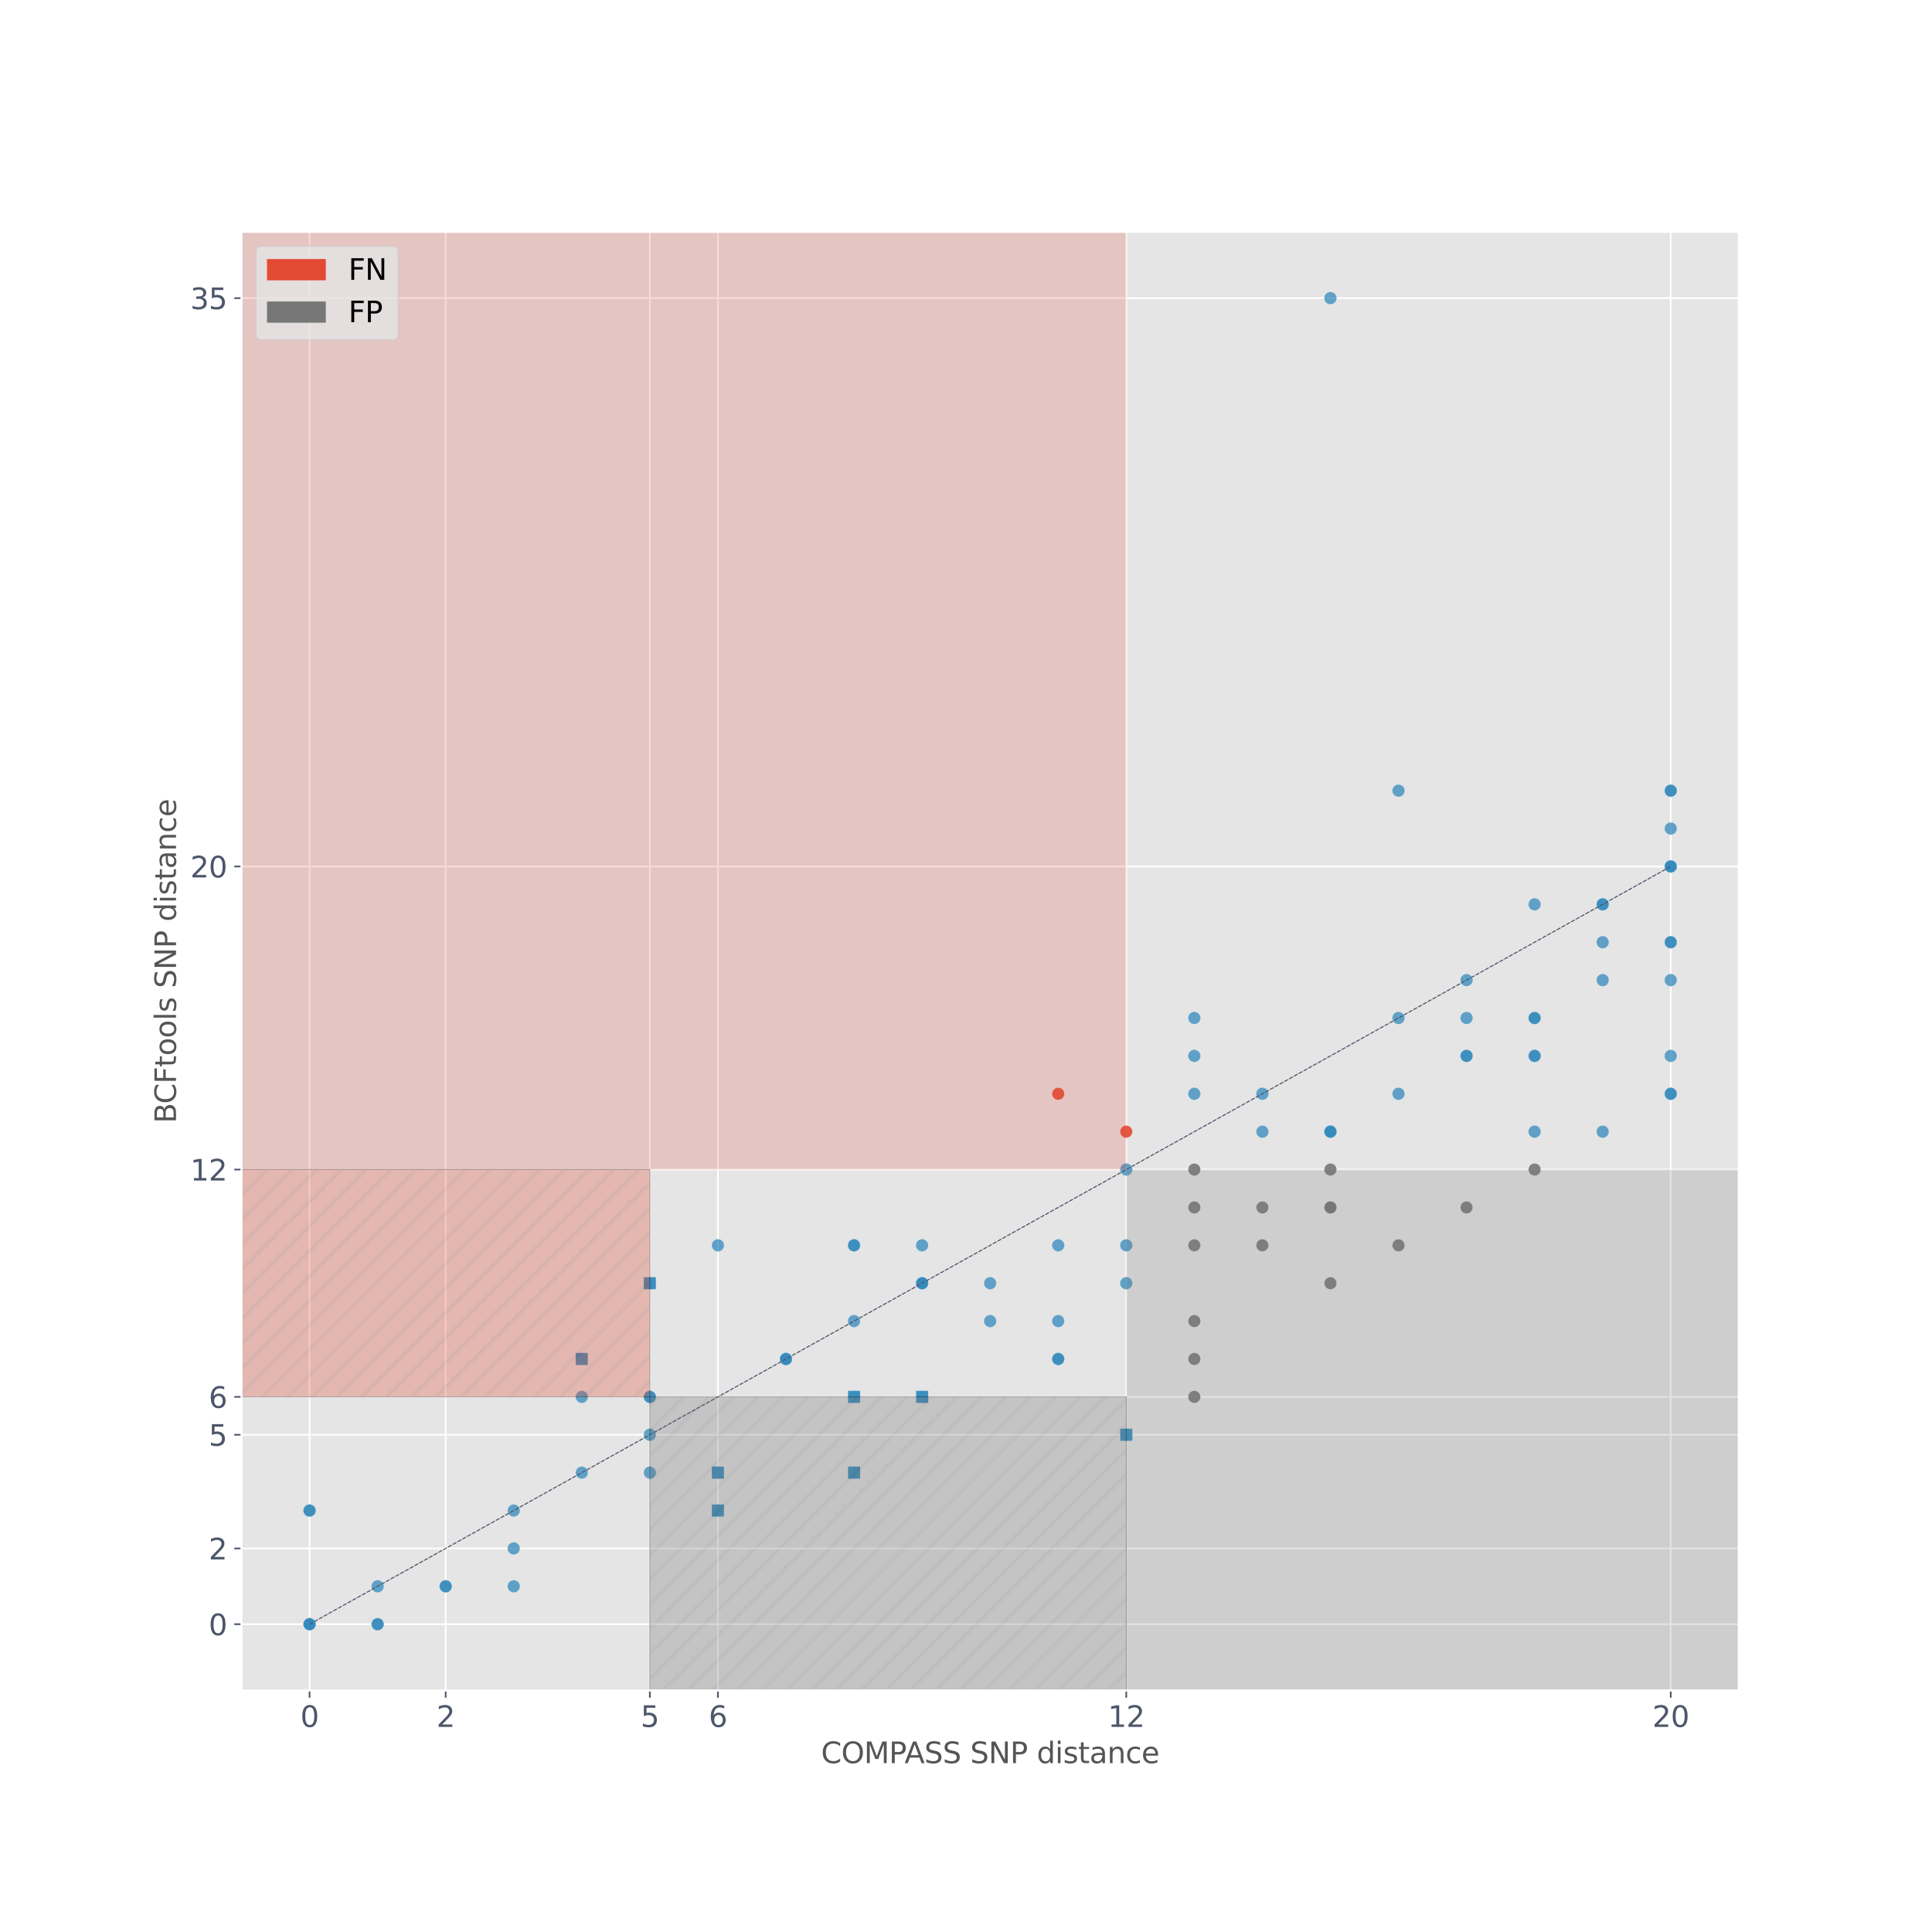 <?xml version="1.0" encoding="utf-8" standalone="no"?>
<!DOCTYPE svg PUBLIC "-//W3C//DTD SVG 1.1//EN"
  "http://www.w3.org/Graphics/SVG/1.1/DTD/svg11.dtd">
<svg height="936pt" version="1.1" viewBox="0 0 936 936" width="936pt" xmlns="http://www.w3.org/2000/svg" xmlns:xlink="http://www.w3.org/1999/xlink">
 <defs>
  <style type="text/css">*{stroke-linecap:butt;stroke-linejoin:round;}</style>
 </defs>
 <g id="figure_1">
  <g id="patch_1">
   <path d="M 0 936 
L 936 936 
L 936 0 
L 0 0 
z
" style="fill:#ffffff;"/>
  </g>
  <g id="axes_1">
   <g id="patch_2">
    <path d="M 117 819 
L 842.4 819 
L 842.4 112.32 
L 117 112.32 
z
" style="fill:#e5e5e5;"/>
   </g>
   <g id="matplotlib.axis_1">
    <g id="xtick_1">
     <g id="line2d_1">
      <path clip-path="url(#p1266802938)" d="M 149.973 819 
L 149.973 112.32 
" style="fill:none;stroke:#ffffff;stroke-linecap:square;stroke-width:0.8;"/>
     </g>
     <g id="line2d_2">
      <defs>
       <path d="M 0 0 
L 0 3.5 
" id="m22ae290d53" style="stroke:#4c566a;stroke-width:0.8;"/>
      </defs>
      <g>
       <use style="fill:#4c566a;stroke:#4c566a;stroke-width:0.8;" x="149.973" xlink:href="#m22ae290d53" y="819"/>
      </g>
     </g>
     <g id="text_1">
      <!-- 0 -->
      <g style="fill:#4c566a;" transform="translate(145.519 836.638)scale(0.14 -0.14)">
       <defs>
        <path d="M 2034 4250 
Q 1547 4250 1301 3770 
Q 1056 3291 1056 2328 
Q 1056 1369 1301 889 
Q 1547 409 2034 409 
Q 2525 409 2770 889 
Q 3016 1369 3016 2328 
Q 3016 3291 2770 3770 
Q 2525 4250 2034 4250 
z
M 2034 4750 
Q 2819 4750 3233 4129 
Q 3647 3509 3647 2328 
Q 3647 1150 3233 529 
Q 2819 -91 2034 -91 
Q 1250 -91 836 529 
Q 422 1150 422 2328 
Q 422 3509 836 4129 
Q 1250 4750 2034 4750 
z
" id="DejaVuSans-30" transform="scale(0.016)"/>
       </defs>
       <use xlink:href="#DejaVuSans-30"/>
      </g>
     </g>
    </g>
    <g id="xtick_2">
     <g id="line2d_3">
      <path clip-path="url(#p1266802938)" d="M 215.918 819 
L 215.918 112.32 
" style="fill:none;stroke:#ffffff;stroke-linecap:square;stroke-width:0.8;"/>
     </g>
     <g id="line2d_4">
      <g>
       <use style="fill:#4c566a;stroke:#4c566a;stroke-width:0.8;" x="215.918" xlink:href="#m22ae290d53" y="819"/>
      </g>
     </g>
     <g id="text_2">
      <!-- 2 -->
      <g style="fill:#4c566a;" transform="translate(211.464 836.638)scale(0.14 -0.14)">
       <defs>
        <path d="M 1228 531 
L 3431 531 
L 3431 0 
L 469 0 
L 469 531 
Q 828 903 1448 1529 
Q 2069 2156 2228 2338 
Q 2531 2678 2651 2914 
Q 2772 3150 2772 3378 
Q 2772 3750 2511 3984 
Q 2250 4219 1831 4219 
Q 1534 4219 1204 4116 
Q 875 4013 500 3803 
L 500 4441 
Q 881 4594 1212 4672 
Q 1544 4750 1819 4750 
Q 2544 4750 2975 4387 
Q 3406 4025 3406 3419 
Q 3406 3131 3298 2873 
Q 3191 2616 2906 2266 
Q 2828 2175 2409 1742 
Q 1991 1309 1228 531 
z
" id="DejaVuSans-32" transform="scale(0.016)"/>
       </defs>
       <use xlink:href="#DejaVuSans-32"/>
      </g>
     </g>
    </g>
    <g id="xtick_3">
     <g id="line2d_5">
      <path clip-path="url(#p1266802938)" d="M 314.836 819 
L 314.836 112.32 
" style="fill:none;stroke:#ffffff;stroke-linecap:square;stroke-width:0.8;"/>
     </g>
     <g id="line2d_6">
      <g>
       <use style="fill:#4c566a;stroke:#4c566a;stroke-width:0.8;" x="314.836" xlink:href="#m22ae290d53" y="819"/>
      </g>
     </g>
     <g id="text_3">
      <!-- 5 -->
      <g style="fill:#4c566a;" transform="translate(310.383 836.638)scale(0.14 -0.14)">
       <defs>
        <path d="M 691 4666 
L 3169 4666 
L 3169 4134 
L 1269 4134 
L 1269 2991 
Q 1406 3038 1543 3061 
Q 1681 3084 1819 3084 
Q 2600 3084 3056 2656 
Q 3513 2228 3513 1497 
Q 3513 744 3044 326 
Q 2575 -91 1722 -91 
Q 1428 -91 1123 -41 
Q 819 9 494 109 
L 494 744 
Q 775 591 1075 516 
Q 1375 441 1709 441 
Q 2250 441 2565 725 
Q 2881 1009 2881 1497 
Q 2881 1984 2565 2268 
Q 2250 2553 1709 2553 
Q 1456 2553 1204 2497 
Q 953 2441 691 2322 
L 691 4666 
z
" id="DejaVuSans-35" transform="scale(0.016)"/>
       </defs>
       <use xlink:href="#DejaVuSans-35"/>
      </g>
     </g>
    </g>
    <g id="xtick_4">
     <g id="line2d_7">
      <path clip-path="url(#p1266802938)" d="M 347.809 819 
L 347.809 112.32 
" style="fill:none;stroke:#ffffff;stroke-linecap:square;stroke-width:0.8;"/>
     </g>
     <g id="line2d_8">
      <g>
       <use style="fill:#4c566a;stroke:#4c566a;stroke-width:0.8;" x="347.809" xlink:href="#m22ae290d53" y="819"/>
      </g>
     </g>
     <g id="text_4">
      <!-- 6 -->
      <g style="fill:#4c566a;" transform="translate(343.355 836.638)scale(0.14 -0.14)">
       <defs>
        <path d="M 2113 2584 
Q 1688 2584 1439 2293 
Q 1191 2003 1191 1497 
Q 1191 994 1439 701 
Q 1688 409 2113 409 
Q 2538 409 2786 701 
Q 3034 994 3034 1497 
Q 3034 2003 2786 2293 
Q 2538 2584 2113 2584 
z
M 3366 4563 
L 3366 3988 
Q 3128 4100 2886 4159 
Q 2644 4219 2406 4219 
Q 1781 4219 1451 3797 
Q 1122 3375 1075 2522 
Q 1259 2794 1537 2939 
Q 1816 3084 2150 3084 
Q 2853 3084 3261 2657 
Q 3669 2231 3669 1497 
Q 3669 778 3244 343 
Q 2819 -91 2113 -91 
Q 1303 -91 875 529 
Q 447 1150 447 2328 
Q 447 3434 972 4092 
Q 1497 4750 2381 4750 
Q 2619 4750 2861 4703 
Q 3103 4656 3366 4563 
z
" id="DejaVuSans-36" transform="scale(0.016)"/>
       </defs>
       <use xlink:href="#DejaVuSans-36"/>
      </g>
     </g>
    </g>
    <g id="xtick_5">
     <g id="line2d_9">
      <path clip-path="url(#p1266802938)" d="M 545.645 819 
L 545.645 112.32 
" style="fill:none;stroke:#ffffff;stroke-linecap:square;stroke-width:0.8;"/>
     </g>
     <g id="line2d_10">
      <g>
       <use style="fill:#4c566a;stroke:#4c566a;stroke-width:0.8;" x="545.645" xlink:href="#m22ae290d53" y="819"/>
      </g>
     </g>
     <g id="text_5">
      <!-- 12 -->
      <g style="fill:#4c566a;" transform="translate(536.738 836.638)scale(0.14 -0.14)">
       <defs>
        <path d="M 794 531 
L 1825 531 
L 1825 4091 
L 703 3866 
L 703 4441 
L 1819 4666 
L 2450 4666 
L 2450 531 
L 3481 531 
L 3481 0 
L 794 0 
L 794 531 
z
" id="DejaVuSans-31" transform="scale(0.016)"/>
       </defs>
       <use xlink:href="#DejaVuSans-31"/>
       <use x="63.623" xlink:href="#DejaVuSans-32"/>
      </g>
     </g>
    </g>
    <g id="xtick_6">
     <g id="line2d_11">
      <path clip-path="url(#p1266802938)" d="M 809.427 819 
L 809.427 112.32 
" style="fill:none;stroke:#ffffff;stroke-linecap:square;stroke-width:0.8;"/>
     </g>
     <g id="line2d_12">
      <g>
       <use style="fill:#4c566a;stroke:#4c566a;stroke-width:0.8;" x="809.427" xlink:href="#m22ae290d53" y="819"/>
      </g>
     </g>
     <g id="text_6">
      <!-- 20 -->
      <g style="fill:#4c566a;" transform="translate(800.52 836.638)scale(0.14 -0.14)">
       <use xlink:href="#DejaVuSans-32"/>
       <use x="63.623" xlink:href="#DejaVuSans-30"/>
      </g>
     </g>
    </g>
    <g id="text_7">
     <!-- COMPASS SNP distance -->
     <g style="fill:#555555;" transform="translate(397.799 854.187)scale(0.14 -0.14)">
      <defs>
       <path d="M 4122 4306 
L 4122 3641 
Q 3803 3938 3442 4084 
Q 3081 4231 2675 4231 
Q 1875 4231 1450 3742 
Q 1025 3253 1025 2328 
Q 1025 1406 1450 917 
Q 1875 428 2675 428 
Q 3081 428 3442 575 
Q 3803 722 4122 1019 
L 4122 359 
Q 3791 134 3420 21 
Q 3050 -91 2638 -91 
Q 1578 -91 968 557 
Q 359 1206 359 2328 
Q 359 3453 968 4101 
Q 1578 4750 2638 4750 
Q 3056 4750 3426 4639 
Q 3797 4528 4122 4306 
z
" id="DejaVuSans-43" transform="scale(0.016)"/>
       <path d="M 2522 4238 
Q 1834 4238 1429 3725 
Q 1025 3213 1025 2328 
Q 1025 1447 1429 934 
Q 1834 422 2522 422 
Q 3209 422 3611 934 
Q 4013 1447 4013 2328 
Q 4013 3213 3611 3725 
Q 3209 4238 2522 4238 
z
M 2522 4750 
Q 3503 4750 4090 4092 
Q 4678 3434 4678 2328 
Q 4678 1225 4090 567 
Q 3503 -91 2522 -91 
Q 1538 -91 948 565 
Q 359 1222 359 2328 
Q 359 3434 948 4092 
Q 1538 4750 2522 4750 
z
" id="DejaVuSans-4f" transform="scale(0.016)"/>
       <path d="M 628 4666 
L 1569 4666 
L 2759 1491 
L 3956 4666 
L 4897 4666 
L 4897 0 
L 4281 0 
L 4281 4097 
L 3078 897 
L 2444 897 
L 1241 4097 
L 1241 0 
L 628 0 
L 628 4666 
z
" id="DejaVuSans-4d" transform="scale(0.016)"/>
       <path d="M 1259 4147 
L 1259 2394 
L 2053 2394 
Q 2494 2394 2734 2622 
Q 2975 2850 2975 3272 
Q 2975 3691 2734 3919 
Q 2494 4147 2053 4147 
L 1259 4147 
z
M 628 4666 
L 2053 4666 
Q 2838 4666 3239 4311 
Q 3641 3956 3641 3272 
Q 3641 2581 3239 2228 
Q 2838 1875 2053 1875 
L 1259 1875 
L 1259 0 
L 628 0 
L 628 4666 
z
" id="DejaVuSans-50" transform="scale(0.016)"/>
       <path d="M 2188 4044 
L 1331 1722 
L 3047 1722 
L 2188 4044 
z
M 1831 4666 
L 2547 4666 
L 4325 0 
L 3669 0 
L 3244 1197 
L 1141 1197 
L 716 0 
L 50 0 
L 1831 4666 
z
" id="DejaVuSans-41" transform="scale(0.016)"/>
       <path d="M 3425 4513 
L 3425 3897 
Q 3066 4069 2747 4153 
Q 2428 4238 2131 4238 
Q 1616 4238 1336 4038 
Q 1056 3838 1056 3469 
Q 1056 3159 1242 3001 
Q 1428 2844 1947 2747 
L 2328 2669 
Q 3034 2534 3370 2195 
Q 3706 1856 3706 1288 
Q 3706 609 3251 259 
Q 2797 -91 1919 -91 
Q 1588 -91 1214 -16 
Q 841 59 441 206 
L 441 856 
Q 825 641 1194 531 
Q 1563 422 1919 422 
Q 2459 422 2753 634 
Q 3047 847 3047 1241 
Q 3047 1584 2836 1778 
Q 2625 1972 2144 2069 
L 1759 2144 
Q 1053 2284 737 2584 
Q 422 2884 422 3419 
Q 422 4038 858 4394 
Q 1294 4750 2059 4750 
Q 2388 4750 2728 4690 
Q 3069 4631 3425 4513 
z
" id="DejaVuSans-53" transform="scale(0.016)"/>
       <path id="DejaVuSans-20" transform="scale(0.016)"/>
       <path d="M 628 4666 
L 1478 4666 
L 3547 763 
L 3547 4666 
L 4159 4666 
L 4159 0 
L 3309 0 
L 1241 3903 
L 1241 0 
L 628 0 
L 628 4666 
z
" id="DejaVuSans-4e" transform="scale(0.016)"/>
       <path d="M 2906 2969 
L 2906 4863 
L 3481 4863 
L 3481 0 
L 2906 0 
L 2906 525 
Q 2725 213 2448 61 
Q 2172 -91 1784 -91 
Q 1150 -91 751 415 
Q 353 922 353 1747 
Q 353 2572 751 3078 
Q 1150 3584 1784 3584 
Q 2172 3584 2448 3432 
Q 2725 3281 2906 2969 
z
M 947 1747 
Q 947 1113 1208 752 
Q 1469 391 1925 391 
Q 2381 391 2643 752 
Q 2906 1113 2906 1747 
Q 2906 2381 2643 2742 
Q 2381 3103 1925 3103 
Q 1469 3103 1208 2742 
Q 947 2381 947 1747 
z
" id="DejaVuSans-64" transform="scale(0.016)"/>
       <path d="M 603 3500 
L 1178 3500 
L 1178 0 
L 603 0 
L 603 3500 
z
M 603 4863 
L 1178 4863 
L 1178 4134 
L 603 4134 
L 603 4863 
z
" id="DejaVuSans-69" transform="scale(0.016)"/>
       <path d="M 2834 3397 
L 2834 2853 
Q 2591 2978 2328 3040 
Q 2066 3103 1784 3103 
Q 1356 3103 1142 2972 
Q 928 2841 928 2578 
Q 928 2378 1081 2264 
Q 1234 2150 1697 2047 
L 1894 2003 
Q 2506 1872 2764 1633 
Q 3022 1394 3022 966 
Q 3022 478 2636 193 
Q 2250 -91 1575 -91 
Q 1294 -91 989 -36 
Q 684 19 347 128 
L 347 722 
Q 666 556 975 473 
Q 1284 391 1588 391 
Q 1994 391 2212 530 
Q 2431 669 2431 922 
Q 2431 1156 2273 1281 
Q 2116 1406 1581 1522 
L 1381 1569 
Q 847 1681 609 1914 
Q 372 2147 372 2553 
Q 372 3047 722 3315 
Q 1072 3584 1716 3584 
Q 2034 3584 2315 3537 
Q 2597 3491 2834 3397 
z
" id="DejaVuSans-73" transform="scale(0.016)"/>
       <path d="M 1172 4494 
L 1172 3500 
L 2356 3500 
L 2356 3053 
L 1172 3053 
L 1172 1153 
Q 1172 725 1289 603 
Q 1406 481 1766 481 
L 2356 481 
L 2356 0 
L 1766 0 
Q 1100 0 847 248 
Q 594 497 594 1153 
L 594 3053 
L 172 3053 
L 172 3500 
L 594 3500 
L 594 4494 
L 1172 4494 
z
" id="DejaVuSans-74" transform="scale(0.016)"/>
       <path d="M 2194 1759 
Q 1497 1759 1228 1600 
Q 959 1441 959 1056 
Q 959 750 1161 570 
Q 1363 391 1709 391 
Q 2188 391 2477 730 
Q 2766 1069 2766 1631 
L 2766 1759 
L 2194 1759 
z
M 3341 1997 
L 3341 0 
L 2766 0 
L 2766 531 
Q 2569 213 2275 61 
Q 1981 -91 1556 -91 
Q 1019 -91 701 211 
Q 384 513 384 1019 
Q 384 1609 779 1909 
Q 1175 2209 1959 2209 
L 2766 2209 
L 2766 2266 
Q 2766 2663 2505 2880 
Q 2244 3097 1772 3097 
Q 1472 3097 1187 3025 
Q 903 2953 641 2809 
L 641 3341 
Q 956 3463 1253 3523 
Q 1550 3584 1831 3584 
Q 2591 3584 2966 3190 
Q 3341 2797 3341 1997 
z
" id="DejaVuSans-61" transform="scale(0.016)"/>
       <path d="M 3513 2113 
L 3513 0 
L 2938 0 
L 2938 2094 
Q 2938 2591 2744 2837 
Q 2550 3084 2163 3084 
Q 1697 3084 1428 2787 
Q 1159 2491 1159 1978 
L 1159 0 
L 581 0 
L 581 3500 
L 1159 3500 
L 1159 2956 
Q 1366 3272 1645 3428 
Q 1925 3584 2291 3584 
Q 2894 3584 3203 3211 
Q 3513 2838 3513 2113 
z
" id="DejaVuSans-6e" transform="scale(0.016)"/>
       <path d="M 3122 3366 
L 3122 2828 
Q 2878 2963 2633 3030 
Q 2388 3097 2138 3097 
Q 1578 3097 1268 2742 
Q 959 2388 959 1747 
Q 959 1106 1268 751 
Q 1578 397 2138 397 
Q 2388 397 2633 464 
Q 2878 531 3122 666 
L 3122 134 
Q 2881 22 2623 -34 
Q 2366 -91 2075 -91 
Q 1284 -91 818 406 
Q 353 903 353 1747 
Q 353 2603 823 3093 
Q 1294 3584 2113 3584 
Q 2378 3584 2631 3529 
Q 2884 3475 3122 3366 
z
" id="DejaVuSans-63" transform="scale(0.016)"/>
       <path d="M 3597 1894 
L 3597 1613 
L 953 1613 
Q 991 1019 1311 708 
Q 1631 397 2203 397 
Q 2534 397 2845 478 
Q 3156 559 3463 722 
L 3463 178 
Q 3153 47 2828 -22 
Q 2503 -91 2169 -91 
Q 1331 -91 842 396 
Q 353 884 353 1716 
Q 353 2575 817 3079 
Q 1281 3584 2069 3584 
Q 2775 3584 3186 3129 
Q 3597 2675 3597 1894 
z
M 3022 2063 
Q 3016 2534 2758 2815 
Q 2500 3097 2075 3097 
Q 1594 3097 1305 2825 
Q 1016 2553 972 2059 
L 3022 2063 
z
" id="DejaVuSans-65" transform="scale(0.016)"/>
      </defs>
      <use xlink:href="#DejaVuSans-43"/>
      <use x="69.824" xlink:href="#DejaVuSans-4f"/>
      <use x="148.535" xlink:href="#DejaVuSans-4d"/>
      <use x="234.814" xlink:href="#DejaVuSans-50"/>
      <use x="288.742" xlink:href="#DejaVuSans-41"/>
      <use x="357.15" xlink:href="#DejaVuSans-53"/>
      <use x="420.627" xlink:href="#DejaVuSans-53"/>
      <use x="484.104" xlink:href="#DejaVuSans-20"/>
      <use x="515.891" xlink:href="#DejaVuSans-53"/>
      <use x="579.367" xlink:href="#DejaVuSans-4e"/>
      <use x="654.172" xlink:href="#DejaVuSans-50"/>
      <use x="714.475" xlink:href="#DejaVuSans-20"/>
      <use x="746.262" xlink:href="#DejaVuSans-64"/>
      <use x="809.738" xlink:href="#DejaVuSans-69"/>
      <use x="837.521" xlink:href="#DejaVuSans-73"/>
      <use x="889.621" xlink:href="#DejaVuSans-74"/>
      <use x="928.83" xlink:href="#DejaVuSans-61"/>
      <use x="990.109" xlink:href="#DejaVuSans-6e"/>
      <use x="1053.488" xlink:href="#DejaVuSans-63"/>
      <use x="1108.469" xlink:href="#DejaVuSans-65"/>
     </g>
    </g>
   </g>
   <g id="matplotlib.axis_2">
    <g id="ytick_1">
     <g id="line2d_13">
      <path clip-path="url(#p1266802938)" d="M 117 786.878 
L 842.4 786.878 
" style="fill:none;stroke:#ffffff;stroke-linecap:square;stroke-width:0.8;"/>
     </g>
     <g id="line2d_14">
      <defs>
       <path d="M 0 0 
L -3.5 0 
" id="mb05e4ec541" style="stroke:#4c566a;stroke-width:0.8;"/>
      </defs>
      <g>
       <use style="fill:#4c566a;stroke:#4c566a;stroke-width:0.8;" x="117" xlink:href="#mb05e4ec541" y="786.878"/>
      </g>
     </g>
     <g id="text_8">
      <!-- 0 -->
      <g style="fill:#4c566a;" transform="translate(101.093 792.197)scale(0.14 -0.14)">
       <use xlink:href="#DejaVuSans-30"/>
      </g>
     </g>
    </g>
    <g id="ytick_2">
     <g id="line2d_15">
      <path clip-path="url(#p1266802938)" d="M 117 750.168 
L 842.4 750.168 
" style="fill:none;stroke:#ffffff;stroke-linecap:square;stroke-width:0.8;"/>
     </g>
     <g id="line2d_16">
      <g>
       <use style="fill:#4c566a;stroke:#4c566a;stroke-width:0.8;" x="117" xlink:href="#mb05e4ec541" y="750.168"/>
      </g>
     </g>
     <g id="text_9">
      <!-- 2 -->
      <g style="fill:#4c566a;" transform="translate(101.093 755.486)scale(0.14 -0.14)">
       <use xlink:href="#DejaVuSans-32"/>
      </g>
     </g>
    </g>
    <g id="ytick_3">
     <g id="line2d_17">
      <path clip-path="url(#p1266802938)" d="M 117 695.102 
L 842.4 695.102 
" style="fill:none;stroke:#ffffff;stroke-linecap:square;stroke-width:0.8;"/>
     </g>
     <g id="line2d_18">
      <g>
       <use style="fill:#4c566a;stroke:#4c566a;stroke-width:0.8;" x="117" xlink:href="#mb05e4ec541" y="695.102"/>
      </g>
     </g>
     <g id="text_10">
      <!-- 5 -->
      <g style="fill:#4c566a;" transform="translate(101.093 700.42)scale(0.14 -0.14)">
       <use xlink:href="#DejaVuSans-35"/>
      </g>
     </g>
    </g>
    <g id="ytick_4">
     <g id="line2d_19">
      <path clip-path="url(#p1266802938)" d="M 117 676.746 
L 842.4 676.746 
" style="fill:none;stroke:#ffffff;stroke-linecap:square;stroke-width:0.8;"/>
     </g>
     <g id="line2d_20">
      <g>
       <use style="fill:#4c566a;stroke:#4c566a;stroke-width:0.8;" x="117" xlink:href="#mb05e4ec541" y="676.746"/>
      </g>
     </g>
     <g id="text_11">
      <!-- 6 -->
      <g style="fill:#4c566a;" transform="translate(101.093 682.065)scale(0.14 -0.14)">
       <use xlink:href="#DejaVuSans-36"/>
      </g>
     </g>
    </g>
    <g id="ytick_5">
     <g id="line2d_21">
      <path clip-path="url(#p1266802938)" d="M 117 566.614 
L 842.4 566.614 
" style="fill:none;stroke:#ffffff;stroke-linecap:square;stroke-width:0.8;"/>
     </g>
     <g id="line2d_22">
      <g>
       <use style="fill:#4c566a;stroke:#4c566a;stroke-width:0.8;" x="117" xlink:href="#mb05e4ec541" y="566.614"/>
      </g>
     </g>
     <g id="text_12">
      <!-- 12 -->
      <g style="fill:#4c566a;" transform="translate(92.185 571.933)scale(0.14 -0.14)">
       <use xlink:href="#DejaVuSans-31"/>
       <use x="63.623" xlink:href="#DejaVuSans-32"/>
      </g>
     </g>
    </g>
    <g id="ytick_6">
     <g id="line2d_23">
      <path clip-path="url(#p1266802938)" d="M 117 419.772 
L 842.4 419.772 
" style="fill:none;stroke:#ffffff;stroke-linecap:square;stroke-width:0.8;"/>
     </g>
     <g id="line2d_24">
      <g>
       <use style="fill:#4c566a;stroke:#4c566a;stroke-width:0.8;" x="117" xlink:href="#mb05e4ec541" y="419.772"/>
      </g>
     </g>
     <g id="text_13">
      <!-- 20 -->
      <g style="fill:#4c566a;" transform="translate(92.185 425.091)scale(0.14 -0.14)">
       <use xlink:href="#DejaVuSans-32"/>
       <use x="63.623" xlink:href="#DejaVuSans-30"/>
      </g>
     </g>
    </g>
    <g id="ytick_7">
     <g id="line2d_25">
      <path clip-path="url(#p1266802938)" d="M 117 144.442 
L 842.4 144.442 
" style="fill:none;stroke:#ffffff;stroke-linecap:square;stroke-width:0.8;"/>
     </g>
     <g id="line2d_26">
      <g>
       <use style="fill:#4c566a;stroke:#4c566a;stroke-width:0.8;" x="117" xlink:href="#mb05e4ec541" y="144.442"/>
      </g>
     </g>
     <g id="text_14">
      <!-- 35 -->
      <g style="fill:#4c566a;" transform="translate(92.185 149.761)scale(0.14 -0.14)">
       <defs>
        <path d="M 2597 2516 
Q 3050 2419 3304 2112 
Q 3559 1806 3559 1356 
Q 3559 666 3084 287 
Q 2609 -91 1734 -91 
Q 1441 -91 1130 -33 
Q 819 25 488 141 
L 488 750 
Q 750 597 1062 519 
Q 1375 441 1716 441 
Q 2309 441 2620 675 
Q 2931 909 2931 1356 
Q 2931 1769 2642 2001 
Q 2353 2234 1838 2234 
L 1294 2234 
L 1294 2753 
L 1863 2753 
Q 2328 2753 2575 2939 
Q 2822 3125 2822 3475 
Q 2822 3834 2567 4026 
Q 2313 4219 1838 4219 
Q 1578 4219 1281 4162 
Q 984 4106 628 3988 
L 628 4550 
Q 988 4650 1302 4700 
Q 1616 4750 1894 4750 
Q 2613 4750 3031 4423 
Q 3450 4097 3450 3541 
Q 3450 3153 3228 2886 
Q 3006 2619 2597 2516 
z
" id="DejaVuSans-33" transform="scale(0.016)"/>
       </defs>
       <use xlink:href="#DejaVuSans-33"/>
       <use x="63.623" xlink:href="#DejaVuSans-35"/>
      </g>
     </g>
    </g>
    <g id="text_15">
     <!-- BCFtools SNP distance -->
     <g style="fill:#555555;" transform="translate(85.273 544.168)rotate(-90)scale(0.14 -0.14)">
      <defs>
       <path d="M 1259 2228 
L 1259 519 
L 2272 519 
Q 2781 519 3026 730 
Q 3272 941 3272 1375 
Q 3272 1813 3026 2020 
Q 2781 2228 2272 2228 
L 1259 2228 
z
M 1259 4147 
L 1259 2741 
L 2194 2741 
Q 2656 2741 2882 2914 
Q 3109 3088 3109 3444 
Q 3109 3797 2882 3972 
Q 2656 4147 2194 4147 
L 1259 4147 
z
M 628 4666 
L 2241 4666 
Q 2963 4666 3353 4366 
Q 3744 4066 3744 3513 
Q 3744 3084 3544 2831 
Q 3344 2578 2956 2516 
Q 3422 2416 3680 2098 
Q 3938 1781 3938 1306 
Q 3938 681 3513 340 
Q 3088 0 2303 0 
L 628 0 
L 628 4666 
z
" id="DejaVuSans-42" transform="scale(0.016)"/>
       <path d="M 628 4666 
L 3309 4666 
L 3309 4134 
L 1259 4134 
L 1259 2759 
L 3109 2759 
L 3109 2228 
L 1259 2228 
L 1259 0 
L 628 0 
L 628 4666 
z
" id="DejaVuSans-46" transform="scale(0.016)"/>
       <path d="M 1959 3097 
Q 1497 3097 1228 2736 
Q 959 2375 959 1747 
Q 959 1119 1226 758 
Q 1494 397 1959 397 
Q 2419 397 2687 759 
Q 2956 1122 2956 1747 
Q 2956 2369 2687 2733 
Q 2419 3097 1959 3097 
z
M 1959 3584 
Q 2709 3584 3137 3096 
Q 3566 2609 3566 1747 
Q 3566 888 3137 398 
Q 2709 -91 1959 -91 
Q 1206 -91 779 398 
Q 353 888 353 1747 
Q 353 2609 779 3096 
Q 1206 3584 1959 3584 
z
" id="DejaVuSans-6f" transform="scale(0.016)"/>
       <path d="M 603 4863 
L 1178 4863 
L 1178 0 
L 603 0 
L 603 4863 
z
" id="DejaVuSans-6c" transform="scale(0.016)"/>
      </defs>
      <use xlink:href="#DejaVuSans-42"/>
      <use x="66.854" xlink:href="#DejaVuSans-43"/>
      <use x="136.678" xlink:href="#DejaVuSans-46"/>
      <use x="194.197" xlink:href="#DejaVuSans-74"/>
      <use x="233.406" xlink:href="#DejaVuSans-6f"/>
      <use x="294.588" xlink:href="#DejaVuSans-6f"/>
      <use x="355.77" xlink:href="#DejaVuSans-6c"/>
      <use x="383.553" xlink:href="#DejaVuSans-73"/>
      <use x="435.652" xlink:href="#DejaVuSans-20"/>
      <use x="467.439" xlink:href="#DejaVuSans-53"/>
      <use x="530.916" xlink:href="#DejaVuSans-4e"/>
      <use x="605.721" xlink:href="#DejaVuSans-50"/>
      <use x="666.023" xlink:href="#DejaVuSans-20"/>
      <use x="697.811" xlink:href="#DejaVuSans-64"/>
      <use x="761.287" xlink:href="#DejaVuSans-69"/>
      <use x="789.07" xlink:href="#DejaVuSans-73"/>
      <use x="841.17" xlink:href="#DejaVuSans-74"/>
      <use x="880.379" xlink:href="#DejaVuSans-61"/>
      <use x="941.658" xlink:href="#DejaVuSans-6e"/>
      <use x="1005.037" xlink:href="#DejaVuSans-63"/>
      <use x="1060.018" xlink:href="#DejaVuSans-65"/>
     </g>
    </g>
   </g>
   <g id="PolyCollection_1">
    <defs>
     <path d="M 149.973 -149.122 
L 149.973 -149.122 
L 182.945 -167.477 
L 215.918 -185.832 
L 248.891 -204.188 
L 281.864 -222.543 
L 314.836 -240.898 
L 347.809 -259.254 
L 380.782 -277.609 
L 413.755 -295.964 
L 446.727 -314.32 
L 479.7 -332.675 
L 512.673 -351.03 
L 545.645 -369.386 
L 578.618 -387.741 
L 611.591 -406.096 
L 644.564 -424.452 
L 677.536 -442.807 
L 710.509 -461.162 
L 743.482 -479.518 
L 776.455 -497.873 
L 809.427 -516.228 
L 809.427 -516.228 
L 809.427 -516.228 
L 776.455 -497.873 
L 743.482 -479.518 
L 710.509 -461.162 
L 677.536 -442.807 
L 644.564 -424.452 
L 611.591 -406.096 
L 578.618 -387.741 
L 545.645 -369.386 
L 512.673 -351.03 
L 479.7 -332.675 
L 446.727 -314.32 
L 413.755 -295.964 
L 380.782 -277.609 
L 347.809 -259.254 
L 314.836 -240.898 
L 281.864 -222.543 
L 248.891 -204.188 
L 215.918 -185.832 
L 182.945 -167.477 
L 149.973 -149.122 
z
" id="mf8967050ae" style="stroke:#4c566a;stroke-opacity:0.2;stroke-width:0.5;"/>
    </defs>
    <g clip-path="url(#p1266802938)">
     <use style="fill:#4c566a;fill-opacity:0.2;stroke:#4c566a;stroke-opacity:0.2;stroke-width:0.5;" x="0" xlink:href="#mf8967050ae" y="936"/>
    </g>
   </g>
   <g id="PathCollection_1">
    <defs>
     <path d="M 0 3 
C 0.796 3 1.559 2.684 2.121 2.121 
C 2.684 1.559 3 0.796 3 0 
C 3 -0.796 2.684 -1.559 2.121 -2.121 
C 1.559 -2.684 0.796 -3 0 -3 
C -0.796 -3 -1.559 -2.684 -2.121 -2.121 
C -2.684 -1.559 -3 -0.796 -3 0 
C -3 0.796 -2.684 1.559 -2.121 2.121 
C -1.559 2.684 -0.796 3 0 3 
z
" id="m12e2852fad" style="stroke:#ffffff;stroke-opacity:0.5;stroke-width:0.1;"/>
    </defs>
    <g clip-path="url(#p1266802938)">
     <use style="fill:#348abd;fill-opacity:0.5;stroke:#ffffff;stroke-opacity:0.5;stroke-width:0.1;" x="182.945" xlink:href="#m12e2852fad" y="768.523"/>
     <use style="fill:#348abd;fill-opacity:0.5;stroke:#ffffff;stroke-opacity:0.5;stroke-width:0.1;" x="248.891" xlink:href="#m12e2852fad" y="750.168"/>
     <use style="fill:#348abd;fill-opacity:0.5;stroke:#ffffff;stroke-opacity:0.5;stroke-width:0.1;" x="182.945" xlink:href="#m12e2852fad" y="786.878"/>
     <use style="fill:#348abd;fill-opacity:0.5;stroke:#ffffff;stroke-opacity:0.5;stroke-width:0.1;" x="578.618" xlink:href="#m12e2852fad" y="511.548"/>
     <use style="fill:#348abd;fill-opacity:0.5;stroke:#ffffff;stroke-opacity:0.5;stroke-width:0.1;" x="314.836" xlink:href="#m12e2852fad" y="676.746"/>
     <use style="fill:#348abd;fill-opacity:0.5;stroke:#ffffff;stroke-opacity:0.5;stroke-width:0.1;" x="314.836" xlink:href="#m12e2852fad" y="713.457"/>
     <use style="fill:#348abd;fill-opacity:0.5;stroke:#ffffff;stroke-opacity:0.5;stroke-width:0.1;" x="413.755" xlink:href="#m12e2852fad" y="603.325"/>
     <use style="fill:#348abd;fill-opacity:0.5;stroke:#ffffff;stroke-opacity:0.5;stroke-width:0.1;" x="809.427" xlink:href="#m12e2852fad" y="419.772"/>
     <use style="fill:#348abd;fill-opacity:0.5;stroke:#ffffff;stroke-opacity:0.5;stroke-width:0.1;" x="809.427" xlink:href="#m12e2852fad" y="474.838"/>
     <use style="fill:#348abd;fill-opacity:0.5;stroke:#ffffff;stroke-opacity:0.5;stroke-width:0.1;" x="215.918" xlink:href="#m12e2852fad" y="768.523"/>
     <use style="fill:#348abd;fill-opacity:0.5;stroke:#ffffff;stroke-opacity:0.5;stroke-width:0.1;" x="281.864" xlink:href="#m12e2852fad" y="658.391"/>
     <use style="fill:#348abd;fill-opacity:0.5;stroke:#ffffff;stroke-opacity:0.5;stroke-width:0.1;" x="281.864" xlink:href="#m12e2852fad" y="713.457"/>
     <use style="fill:#348abd;fill-opacity:0.5;stroke:#ffffff;stroke-opacity:0.5;stroke-width:0.1;" x="380.782" xlink:href="#m12e2852fad" y="658.391"/>
     <use style="fill:#348abd;fill-opacity:0.5;stroke:#ffffff;stroke-opacity:0.5;stroke-width:0.1;" x="149.973" xlink:href="#m12e2852fad" y="731.812"/>
     <use style="fill:#348abd;fill-opacity:0.5;stroke:#ffffff;stroke-opacity:0.5;stroke-width:0.1;" x="809.427" xlink:href="#m12e2852fad" y="511.548"/>
     <use style="fill:#348abd;fill-opacity:0.5;stroke:#ffffff;stroke-opacity:0.5;stroke-width:0.1;" x="809.427" xlink:href="#m12e2852fad" y="401.416"/>
     <use style="fill:#348abd;fill-opacity:0.5;stroke:#ffffff;stroke-opacity:0.5;stroke-width:0.1;" x="578.618" xlink:href="#m12e2852fad" y="493.193"/>
     <use style="fill:#348abd;fill-opacity:0.5;stroke:#ffffff;stroke-opacity:0.5;stroke-width:0.1;" x="809.427" xlink:href="#m12e2852fad" y="529.904"/>
     <use style="fill:#348abd;fill-opacity:0.5;stroke:#ffffff;stroke-opacity:0.5;stroke-width:0.1;" x="809.427" xlink:href="#m12e2852fad" y="383.061"/>
     <use style="fill:#348abd;fill-opacity:0.5;stroke:#ffffff;stroke-opacity:0.5;stroke-width:0.1;" x="545.645" xlink:href="#m12e2852fad" y="621.68"/>
     <use style="fill:#348abd;fill-opacity:0.5;stroke:#ffffff;stroke-opacity:0.5;stroke-width:0.1;" x="215.918" xlink:href="#m12e2852fad" y="768.523"/>
     <use style="fill:#348abd;fill-opacity:0.5;stroke:#ffffff;stroke-opacity:0.5;stroke-width:0.1;" x="281.864" xlink:href="#m12e2852fad" y="676.746"/>
     <use style="fill:#348abd;fill-opacity:0.5;stroke:#ffffff;stroke-opacity:0.5;stroke-width:0.1;" x="248.891" xlink:href="#m12e2852fad" y="731.812"/>
     <use style="fill:#348abd;fill-opacity:0.5;stroke:#ffffff;stroke-opacity:0.5;stroke-width:0.1;" x="380.782" xlink:href="#m12e2852fad" y="658.391"/>
     <use style="fill:#348abd;fill-opacity:0.5;stroke:#ffffff;stroke-opacity:0.5;stroke-width:0.1;" x="578.618" xlink:href="#m12e2852fad" y="529.904"/>
     <use style="fill:#348abd;fill-opacity:0.5;stroke:#ffffff;stroke-opacity:0.5;stroke-width:0.1;" x="512.673" xlink:href="#m12e2852fad" y="640.036"/>
     <use style="fill:#348abd;fill-opacity:0.5;stroke:#ffffff;stroke-opacity:0.5;stroke-width:0.1;" x="710.509" xlink:href="#m12e2852fad" y="511.548"/>
     <use style="fill:#348abd;fill-opacity:0.5;stroke:#ffffff;stroke-opacity:0.5;stroke-width:0.1;" x="413.755" xlink:href="#m12e2852fad" y="640.036"/>
     <use style="fill:#348abd;fill-opacity:0.5;stroke:#ffffff;stroke-opacity:0.5;stroke-width:0.1;" x="776.455" xlink:href="#m12e2852fad" y="456.482"/>
     <use style="fill:#348abd;fill-opacity:0.5;stroke:#ffffff;stroke-opacity:0.5;stroke-width:0.1;" x="743.482" xlink:href="#m12e2852fad" y="438.127"/>
     <use style="fill:#348abd;fill-opacity:0.5;stroke:#ffffff;stroke-opacity:0.5;stroke-width:0.1;" x="512.673" xlink:href="#m12e2852fad" y="658.391"/>
     <use style="fill:#348abd;fill-opacity:0.5;stroke:#ffffff;stroke-opacity:0.5;stroke-width:0.1;" x="809.427" xlink:href="#m12e2852fad" y="419.772"/>
     <use style="fill:#348abd;fill-opacity:0.5;stroke:#ffffff;stroke-opacity:0.5;stroke-width:0.1;" x="710.509" xlink:href="#m12e2852fad" y="474.838"/>
     <use style="fill:#348abd;fill-opacity:0.5;stroke:#ffffff;stroke-opacity:0.5;stroke-width:0.1;" x="677.536" xlink:href="#m12e2852fad" y="529.904"/>
     <use style="fill:#348abd;fill-opacity:0.5;stroke:#ffffff;stroke-opacity:0.5;stroke-width:0.1;" x="809.427" xlink:href="#m12e2852fad" y="419.772"/>
     <use style="fill:#348abd;fill-opacity:0.5;stroke:#ffffff;stroke-opacity:0.5;stroke-width:0.1;" x="776.455" xlink:href="#m12e2852fad" y="438.127"/>
     <use style="fill:#348abd;fill-opacity:0.5;stroke:#ffffff;stroke-opacity:0.5;stroke-width:0.1;" x="347.809" xlink:href="#m12e2852fad" y="603.325"/>
     <use style="fill:#348abd;fill-opacity:0.5;stroke:#ffffff;stroke-opacity:0.5;stroke-width:0.1;" x="545.645" xlink:href="#m12e2852fad" y="566.614"/>
     <use style="fill:#348abd;fill-opacity:0.5;stroke:#ffffff;stroke-opacity:0.5;stroke-width:0.1;" x="644.564" xlink:href="#m12e2852fad" y="548.259"/>
     <use style="fill:#348abd;fill-opacity:0.5;stroke:#ffffff;stroke-opacity:0.5;stroke-width:0.1;" x="149.973" xlink:href="#m12e2852fad" y="786.878"/>
     <use style="fill:#348abd;fill-opacity:0.5;stroke:#ffffff;stroke-opacity:0.5;stroke-width:0.1;" x="479.7" xlink:href="#m12e2852fad" y="621.68"/>
     <use style="fill:#348abd;fill-opacity:0.5;stroke:#ffffff;stroke-opacity:0.5;stroke-width:0.1;" x="248.891" xlink:href="#m12e2852fad" y="768.523"/>
     <use style="fill:#348abd;fill-opacity:0.5;stroke:#ffffff;stroke-opacity:0.5;stroke-width:0.1;" x="743.482" xlink:href="#m12e2852fad" y="511.548"/>
     <use style="fill:#348abd;fill-opacity:0.5;stroke:#ffffff;stroke-opacity:0.5;stroke-width:0.1;" x="677.536" xlink:href="#m12e2852fad" y="493.193"/>
     <use style="fill:#348abd;fill-opacity:0.5;stroke:#ffffff;stroke-opacity:0.5;stroke-width:0.1;" x="314.836" xlink:href="#m12e2852fad" y="621.68"/>
     <use style="fill:#348abd;fill-opacity:0.5;stroke:#ffffff;stroke-opacity:0.5;stroke-width:0.1;" x="413.755" xlink:href="#m12e2852fad" y="603.325"/>
     <use style="fill:#348abd;fill-opacity:0.5;stroke:#ffffff;stroke-opacity:0.5;stroke-width:0.1;" x="446.727" xlink:href="#m12e2852fad" y="621.68"/>
     <use style="fill:#348abd;fill-opacity:0.5;stroke:#ffffff;stroke-opacity:0.5;stroke-width:0.1;" x="446.727" xlink:href="#m12e2852fad" y="621.68"/>
     <use style="fill:#348abd;fill-opacity:0.5;stroke:#ffffff;stroke-opacity:0.5;stroke-width:0.1;" x="149.973" xlink:href="#m12e2852fad" y="786.878"/>
     <use style="fill:#348abd;fill-opacity:0.5;stroke:#ffffff;stroke-opacity:0.5;stroke-width:0.1;" x="710.509" xlink:href="#m12e2852fad" y="493.193"/>
     <use style="fill:#348abd;fill-opacity:0.5;stroke:#ffffff;stroke-opacity:0.5;stroke-width:0.1;" x="743.482" xlink:href="#m12e2852fad" y="493.193"/>
     <use style="fill:#348abd;fill-opacity:0.5;stroke:#ffffff;stroke-opacity:0.5;stroke-width:0.1;" x="809.427" xlink:href="#m12e2852fad" y="456.482"/>
     <use style="fill:#348abd;fill-opacity:0.5;stroke:#ffffff;stroke-opacity:0.5;stroke-width:0.1;" x="776.455" xlink:href="#m12e2852fad" y="548.259"/>
     <use style="fill:#348abd;fill-opacity:0.5;stroke:#ffffff;stroke-opacity:0.5;stroke-width:0.1;" x="512.673" xlink:href="#m12e2852fad" y="603.325"/>
     <use style="fill:#348abd;fill-opacity:0.5;stroke:#ffffff;stroke-opacity:0.5;stroke-width:0.1;" x="314.836" xlink:href="#m12e2852fad" y="676.746"/>
     <use style="fill:#348abd;fill-opacity:0.5;stroke:#ffffff;stroke-opacity:0.5;stroke-width:0.1;" x="776.455" xlink:href="#m12e2852fad" y="438.127"/>
     <use style="fill:#348abd;fill-opacity:0.5;stroke:#ffffff;stroke-opacity:0.5;stroke-width:0.1;" x="743.482" xlink:href="#m12e2852fad" y="548.259"/>
     <use style="fill:#348abd;fill-opacity:0.5;stroke:#ffffff;stroke-opacity:0.5;stroke-width:0.1;" x="710.509" xlink:href="#m12e2852fad" y="511.548"/>
     <use style="fill:#348abd;fill-opacity:0.5;stroke:#ffffff;stroke-opacity:0.5;stroke-width:0.1;" x="149.973" xlink:href="#m12e2852fad" y="731.812"/>
     <use style="fill:#348abd;fill-opacity:0.5;stroke:#ffffff;stroke-opacity:0.5;stroke-width:0.1;" x="809.427" xlink:href="#m12e2852fad" y="383.061"/>
     <use style="fill:#348abd;fill-opacity:0.5;stroke:#ffffff;stroke-opacity:0.5;stroke-width:0.1;" x="776.455" xlink:href="#m12e2852fad" y="474.838"/>
     <use style="fill:#348abd;fill-opacity:0.5;stroke:#ffffff;stroke-opacity:0.5;stroke-width:0.1;" x="446.727" xlink:href="#m12e2852fad" y="676.746"/>
     <use style="fill:#348abd;fill-opacity:0.5;stroke:#ffffff;stroke-opacity:0.5;stroke-width:0.1;" x="545.645" xlink:href="#m12e2852fad" y="695.102"/>
     <use style="fill:#348abd;fill-opacity:0.5;stroke:#ffffff;stroke-opacity:0.5;stroke-width:0.1;" x="347.809" xlink:href="#m12e2852fad" y="731.812"/>
     <use style="fill:#348abd;fill-opacity:0.5;stroke:#ffffff;stroke-opacity:0.5;stroke-width:0.1;" x="413.755" xlink:href="#m12e2852fad" y="713.457"/>
     <use style="fill:#348abd;fill-opacity:0.5;stroke:#ffffff;stroke-opacity:0.5;stroke-width:0.1;" x="413.755" xlink:href="#m12e2852fad" y="676.746"/>
     <use style="fill:#348abd;fill-opacity:0.5;stroke:#ffffff;stroke-opacity:0.5;stroke-width:0.1;" x="149.973" xlink:href="#m12e2852fad" y="786.878"/>
     <use style="fill:#348abd;fill-opacity:0.5;stroke:#ffffff;stroke-opacity:0.5;stroke-width:0.1;" x="743.482" xlink:href="#m12e2852fad" y="511.548"/>
     <use style="fill:#348abd;fill-opacity:0.5;stroke:#ffffff;stroke-opacity:0.5;stroke-width:0.1;" x="743.482" xlink:href="#m12e2852fad" y="493.193"/>
     <use style="fill:#348abd;fill-opacity:0.5;stroke:#ffffff;stroke-opacity:0.5;stroke-width:0.1;" x="314.836" xlink:href="#m12e2852fad" y="695.102"/>
     <use style="fill:#348abd;fill-opacity:0.5;stroke:#ffffff;stroke-opacity:0.5;stroke-width:0.1;" x="446.727" xlink:href="#m12e2852fad" y="603.325"/>
     <use style="fill:#348abd;fill-opacity:0.5;stroke:#ffffff;stroke-opacity:0.5;stroke-width:0.1;" x="347.809" xlink:href="#m12e2852fad" y="713.457"/>
     <use style="fill:#348abd;fill-opacity:0.5;stroke:#ffffff;stroke-opacity:0.5;stroke-width:0.1;" x="149.973" xlink:href="#m12e2852fad" y="786.878"/>
     <use style="fill:#348abd;fill-opacity:0.5;stroke:#ffffff;stroke-opacity:0.5;stroke-width:0.1;" x="182.945" xlink:href="#m12e2852fad" y="786.878"/>
     <use style="fill:#348abd;fill-opacity:0.5;stroke:#ffffff;stroke-opacity:0.5;stroke-width:0.1;" x="809.427" xlink:href="#m12e2852fad" y="456.482"/>
     <use style="fill:#348abd;fill-opacity:0.5;stroke:#ffffff;stroke-opacity:0.5;stroke-width:0.1;" x="809.427" xlink:href="#m12e2852fad" y="529.904"/>
     <use style="fill:#348abd;fill-opacity:0.5;stroke:#ffffff;stroke-opacity:0.5;stroke-width:0.1;" x="644.564" xlink:href="#m12e2852fad" y="548.259"/>
     <use style="fill:#348abd;fill-opacity:0.5;stroke:#ffffff;stroke-opacity:0.5;stroke-width:0.1;" x="545.645" xlink:href="#m12e2852fad" y="603.325"/>
     <use style="fill:#348abd;fill-opacity:0.5;stroke:#ffffff;stroke-opacity:0.5;stroke-width:0.1;" x="611.591" xlink:href="#m12e2852fad" y="529.904"/>
     <use style="fill:#348abd;fill-opacity:0.5;stroke:#ffffff;stroke-opacity:0.5;stroke-width:0.1;" x="380.782" xlink:href="#m12e2852fad" y="658.391"/>
     <use style="fill:#348abd;fill-opacity:0.5;stroke:#ffffff;stroke-opacity:0.5;stroke-width:0.1;" x="446.727" xlink:href="#m12e2852fad" y="621.68"/>
     <use style="fill:#348abd;fill-opacity:0.5;stroke:#ffffff;stroke-opacity:0.5;stroke-width:0.1;" x="512.673" xlink:href="#m12e2852fad" y="658.391"/>
     <use style="fill:#348abd;fill-opacity:0.5;stroke:#ffffff;stroke-opacity:0.5;stroke-width:0.1;" x="644.564" xlink:href="#m12e2852fad" y="548.259"/>
     <use style="fill:#348abd;fill-opacity:0.5;stroke:#ffffff;stroke-opacity:0.5;stroke-width:0.1;" x="644.564" xlink:href="#m12e2852fad" y="144.442"/>
     <use style="fill:#348abd;fill-opacity:0.5;stroke:#ffffff;stroke-opacity:0.5;stroke-width:0.1;" x="479.7" xlink:href="#m12e2852fad" y="640.036"/>
     <use style="fill:#348abd;fill-opacity:0.5;stroke:#ffffff;stroke-opacity:0.5;stroke-width:0.1;" x="611.591" xlink:href="#m12e2852fad" y="548.259"/>
     <use style="fill:#348abd;fill-opacity:0.5;stroke:#ffffff;stroke-opacity:0.5;stroke-width:0.1;" x="677.536" xlink:href="#m12e2852fad" y="383.061"/>
     <use style="fill:#348abd;fill-opacity:0.5;stroke:#ffffff;stroke-opacity:0.5;stroke-width:0.1;" x="149.973" xlink:href="#m12e2852fad" y="786.878"/>
    </g>
   </g>
   <g id="PathCollection_2">
    <defs>
     <path d="M 0 3 
C 0.796 3 1.559 2.684 2.121 2.121 
C 2.684 1.559 3 0.796 3 0 
C 3 -0.796 2.684 -1.559 2.121 -2.121 
C 1.559 -2.684 0.796 -3 0 -3 
C -0.796 -3 -1.559 -2.684 -2.121 -2.121 
C -2.684 -1.559 -3 -0.796 -3 0 
C -3 0.796 -2.684 1.559 -2.121 2.121 
C -1.559 2.684 -0.796 3 0 3 
z
" id="mcedb100e4a" style="stroke:#ffffff;stroke-opacity:0.9;stroke-width:0.1;"/>
    </defs>
    <g clip-path="url(#p1266802938)">
     <use style="fill:#e24a33;fill-opacity:0.9;stroke:#ffffff;stroke-opacity:0.9;stroke-width:0.1;" x="545.645" xlink:href="#mcedb100e4a" y="548.259"/>
     <use style="fill:#e24a33;fill-opacity:0.9;stroke:#ffffff;stroke-opacity:0.9;stroke-width:0.1;" x="512.673" xlink:href="#mcedb100e4a" y="529.904"/>
    </g>
   </g>
   <g id="PathCollection_3">
    <defs>
     <path d="M 0 3 
C 0.796 3 1.559 2.684 2.121 2.121 
C 2.684 1.559 3 0.796 3 0 
C 3 -0.796 2.684 -1.559 2.121 -2.121 
C 1.559 -2.684 0.796 -3 0 -3 
C -0.796 -3 -1.559 -2.684 -2.121 -2.121 
C -2.684 -1.559 -3 -0.796 -3 0 
C -3 0.796 -2.684 1.559 -2.121 2.121 
C -1.559 2.684 -0.796 3 0 3 
z
" id="ma0596fa4f8" style="stroke:#ffffff;stroke-opacity:0.9;stroke-width:0.1;"/>
    </defs>
    <g clip-path="url(#p1266802938)">
     <use style="fill:#777777;fill-opacity:0.9;stroke:#ffffff;stroke-opacity:0.9;stroke-width:0.1;" x="578.618" xlink:href="#ma0596fa4f8" y="676.746"/>
     <use style="fill:#777777;fill-opacity:0.9;stroke:#ffffff;stroke-opacity:0.9;stroke-width:0.1;" x="578.618" xlink:href="#ma0596fa4f8" y="658.391"/>
     <use style="fill:#777777;fill-opacity:0.9;stroke:#ffffff;stroke-opacity:0.9;stroke-width:0.1;" x="578.618" xlink:href="#ma0596fa4f8" y="566.614"/>
     <use style="fill:#777777;fill-opacity:0.9;stroke:#ffffff;stroke-opacity:0.9;stroke-width:0.1;" x="644.564" xlink:href="#ma0596fa4f8" y="584.97"/>
     <use style="fill:#777777;fill-opacity:0.9;stroke:#ffffff;stroke-opacity:0.9;stroke-width:0.1;" x="644.564" xlink:href="#ma0596fa4f8" y="584.97"/>
     <use style="fill:#777777;fill-opacity:0.9;stroke:#ffffff;stroke-opacity:0.9;stroke-width:0.1;" x="710.509" xlink:href="#ma0596fa4f8" y="584.97"/>
     <use style="fill:#777777;fill-opacity:0.9;stroke:#ffffff;stroke-opacity:0.9;stroke-width:0.1;" x="677.536" xlink:href="#ma0596fa4f8" y="603.325"/>
     <use style="fill:#777777;fill-opacity:0.9;stroke:#ffffff;stroke-opacity:0.9;stroke-width:0.1;" x="644.564" xlink:href="#ma0596fa4f8" y="566.614"/>
     <use style="fill:#777777;fill-opacity:0.9;stroke:#ffffff;stroke-opacity:0.9;stroke-width:0.1;" x="611.591" xlink:href="#ma0596fa4f8" y="603.325"/>
     <use style="fill:#777777;fill-opacity:0.9;stroke:#ffffff;stroke-opacity:0.9;stroke-width:0.1;" x="578.618" xlink:href="#ma0596fa4f8" y="640.036"/>
     <use style="fill:#777777;fill-opacity:0.9;stroke:#ffffff;stroke-opacity:0.9;stroke-width:0.1;" x="644.564" xlink:href="#ma0596fa4f8" y="621.68"/>
     <use style="fill:#777777;fill-opacity:0.9;stroke:#ffffff;stroke-opacity:0.9;stroke-width:0.1;" x="578.618" xlink:href="#ma0596fa4f8" y="584.97"/>
     <use style="fill:#777777;fill-opacity:0.9;stroke:#ffffff;stroke-opacity:0.9;stroke-width:0.1;" x="578.618" xlink:href="#ma0596fa4f8" y="603.325"/>
     <use style="fill:#777777;fill-opacity:0.9;stroke:#ffffff;stroke-opacity:0.9;stroke-width:0.1;" x="743.482" xlink:href="#ma0596fa4f8" y="566.614"/>
     <use style="fill:#777777;fill-opacity:0.9;stroke:#ffffff;stroke-opacity:0.9;stroke-width:0.1;" x="611.591" xlink:href="#ma0596fa4f8" y="584.97"/>
    </g>
   </g>
   <g id="PathCollection_4">
    <g clip-path="url(#p1266802938)">
     <use style="fill:#348abd;fill-opacity:0.5;stroke:#ffffff;stroke-opacity:0.5;stroke-width:0.1;" x="182.945" xlink:href="#m12e2852fad" y="768.523"/>
     <use style="fill:#348abd;fill-opacity:0.5;stroke:#ffffff;stroke-opacity:0.5;stroke-width:0.1;" x="248.891" xlink:href="#m12e2852fad" y="750.168"/>
     <use style="fill:#348abd;fill-opacity:0.5;stroke:#ffffff;stroke-opacity:0.5;stroke-width:0.1;" x="182.945" xlink:href="#m12e2852fad" y="786.878"/>
     <use style="fill:#348abd;fill-opacity:0.5;stroke:#ffffff;stroke-opacity:0.5;stroke-width:0.1;" x="578.618" xlink:href="#m12e2852fad" y="511.548"/>
     <use style="fill:#348abd;fill-opacity:0.5;stroke:#ffffff;stroke-opacity:0.5;stroke-width:0.1;" x="314.836" xlink:href="#m12e2852fad" y="676.746"/>
     <use style="fill:#348abd;fill-opacity:0.5;stroke:#ffffff;stroke-opacity:0.5;stroke-width:0.1;" x="314.836" xlink:href="#m12e2852fad" y="713.457"/>
     <use style="fill:#348abd;fill-opacity:0.5;stroke:#ffffff;stroke-opacity:0.5;stroke-width:0.1;" x="413.755" xlink:href="#m12e2852fad" y="603.325"/>
     <use style="fill:#348abd;fill-opacity:0.5;stroke:#ffffff;stroke-opacity:0.5;stroke-width:0.1;" x="809.427" xlink:href="#m12e2852fad" y="419.772"/>
     <use style="fill:#348abd;fill-opacity:0.5;stroke:#ffffff;stroke-opacity:0.5;stroke-width:0.1;" x="809.427" xlink:href="#m12e2852fad" y="474.838"/>
     <use style="fill:#348abd;fill-opacity:0.5;stroke:#ffffff;stroke-opacity:0.5;stroke-width:0.1;" x="215.918" xlink:href="#m12e2852fad" y="768.523"/>
     <use style="fill:#348abd;fill-opacity:0.5;stroke:#ffffff;stroke-opacity:0.5;stroke-width:0.1;" x="281.864" xlink:href="#m12e2852fad" y="713.457"/>
     <use style="fill:#348abd;fill-opacity:0.5;stroke:#ffffff;stroke-opacity:0.5;stroke-width:0.1;" x="380.782" xlink:href="#m12e2852fad" y="658.391"/>
     <use style="fill:#348abd;fill-opacity:0.5;stroke:#ffffff;stroke-opacity:0.5;stroke-width:0.1;" x="149.973" xlink:href="#m12e2852fad" y="731.812"/>
     <use style="fill:#348abd;fill-opacity:0.5;stroke:#ffffff;stroke-opacity:0.5;stroke-width:0.1;" x="809.427" xlink:href="#m12e2852fad" y="511.548"/>
     <use style="fill:#348abd;fill-opacity:0.5;stroke:#ffffff;stroke-opacity:0.5;stroke-width:0.1;" x="809.427" xlink:href="#m12e2852fad" y="401.416"/>
     <use style="fill:#348abd;fill-opacity:0.5;stroke:#ffffff;stroke-opacity:0.5;stroke-width:0.1;" x="578.618" xlink:href="#m12e2852fad" y="493.193"/>
     <use style="fill:#348abd;fill-opacity:0.5;stroke:#ffffff;stroke-opacity:0.5;stroke-width:0.1;" x="809.427" xlink:href="#m12e2852fad" y="529.904"/>
     <use style="fill:#348abd;fill-opacity:0.5;stroke:#ffffff;stroke-opacity:0.5;stroke-width:0.1;" x="809.427" xlink:href="#m12e2852fad" y="383.061"/>
     <use style="fill:#348abd;fill-opacity:0.5;stroke:#ffffff;stroke-opacity:0.5;stroke-width:0.1;" x="545.645" xlink:href="#m12e2852fad" y="621.68"/>
     <use style="fill:#348abd;fill-opacity:0.5;stroke:#ffffff;stroke-opacity:0.5;stroke-width:0.1;" x="215.918" xlink:href="#m12e2852fad" y="768.523"/>
     <use style="fill:#348abd;fill-opacity:0.5;stroke:#ffffff;stroke-opacity:0.5;stroke-width:0.1;" x="281.864" xlink:href="#m12e2852fad" y="676.746"/>
     <use style="fill:#348abd;fill-opacity:0.5;stroke:#ffffff;stroke-opacity:0.5;stroke-width:0.1;" x="248.891" xlink:href="#m12e2852fad" y="731.812"/>
     <use style="fill:#348abd;fill-opacity:0.5;stroke:#ffffff;stroke-opacity:0.5;stroke-width:0.1;" x="380.782" xlink:href="#m12e2852fad" y="658.391"/>
     <use style="fill:#348abd;fill-opacity:0.5;stroke:#ffffff;stroke-opacity:0.5;stroke-width:0.1;" x="578.618" xlink:href="#m12e2852fad" y="529.904"/>
     <use style="fill:#348abd;fill-opacity:0.5;stroke:#ffffff;stroke-opacity:0.5;stroke-width:0.1;" x="512.673" xlink:href="#m12e2852fad" y="640.036"/>
     <use style="fill:#348abd;fill-opacity:0.5;stroke:#ffffff;stroke-opacity:0.5;stroke-width:0.1;" x="710.509" xlink:href="#m12e2852fad" y="511.548"/>
     <use style="fill:#348abd;fill-opacity:0.5;stroke:#ffffff;stroke-opacity:0.5;stroke-width:0.1;" x="413.755" xlink:href="#m12e2852fad" y="640.036"/>
     <use style="fill:#348abd;fill-opacity:0.5;stroke:#ffffff;stroke-opacity:0.5;stroke-width:0.1;" x="776.455" xlink:href="#m12e2852fad" y="456.482"/>
     <use style="fill:#348abd;fill-opacity:0.5;stroke:#ffffff;stroke-opacity:0.5;stroke-width:0.1;" x="743.482" xlink:href="#m12e2852fad" y="438.127"/>
     <use style="fill:#348abd;fill-opacity:0.5;stroke:#ffffff;stroke-opacity:0.5;stroke-width:0.1;" x="512.673" xlink:href="#m12e2852fad" y="658.391"/>
     <use style="fill:#348abd;fill-opacity:0.5;stroke:#ffffff;stroke-opacity:0.5;stroke-width:0.1;" x="809.427" xlink:href="#m12e2852fad" y="419.772"/>
     <use style="fill:#348abd;fill-opacity:0.5;stroke:#ffffff;stroke-opacity:0.5;stroke-width:0.1;" x="710.509" xlink:href="#m12e2852fad" y="474.838"/>
     <use style="fill:#348abd;fill-opacity:0.5;stroke:#ffffff;stroke-opacity:0.5;stroke-width:0.1;" x="677.536" xlink:href="#m12e2852fad" y="529.904"/>
     <use style="fill:#348abd;fill-opacity:0.5;stroke:#ffffff;stroke-opacity:0.5;stroke-width:0.1;" x="809.427" xlink:href="#m12e2852fad" y="419.772"/>
     <use style="fill:#348abd;fill-opacity:0.5;stroke:#ffffff;stroke-opacity:0.5;stroke-width:0.1;" x="776.455" xlink:href="#m12e2852fad" y="438.127"/>
     <use style="fill:#348abd;fill-opacity:0.5;stroke:#ffffff;stroke-opacity:0.5;stroke-width:0.1;" x="347.809" xlink:href="#m12e2852fad" y="603.325"/>
     <use style="fill:#348abd;fill-opacity:0.5;stroke:#ffffff;stroke-opacity:0.5;stroke-width:0.1;" x="545.645" xlink:href="#m12e2852fad" y="566.614"/>
     <use style="fill:#348abd;fill-opacity:0.5;stroke:#ffffff;stroke-opacity:0.5;stroke-width:0.1;" x="644.564" xlink:href="#m12e2852fad" y="548.259"/>
     <use style="fill:#348abd;fill-opacity:0.5;stroke:#ffffff;stroke-opacity:0.5;stroke-width:0.1;" x="149.973" xlink:href="#m12e2852fad" y="786.878"/>
     <use style="fill:#348abd;fill-opacity:0.5;stroke:#ffffff;stroke-opacity:0.5;stroke-width:0.1;" x="479.7" xlink:href="#m12e2852fad" y="621.68"/>
     <use style="fill:#348abd;fill-opacity:0.5;stroke:#ffffff;stroke-opacity:0.5;stroke-width:0.1;" x="248.891" xlink:href="#m12e2852fad" y="768.523"/>
     <use style="fill:#348abd;fill-opacity:0.5;stroke:#ffffff;stroke-opacity:0.5;stroke-width:0.1;" x="743.482" xlink:href="#m12e2852fad" y="511.548"/>
     <use style="fill:#348abd;fill-opacity:0.5;stroke:#ffffff;stroke-opacity:0.5;stroke-width:0.1;" x="677.536" xlink:href="#m12e2852fad" y="493.193"/>
     <use style="fill:#348abd;fill-opacity:0.5;stroke:#ffffff;stroke-opacity:0.5;stroke-width:0.1;" x="413.755" xlink:href="#m12e2852fad" y="603.325"/>
     <use style="fill:#348abd;fill-opacity:0.5;stroke:#ffffff;stroke-opacity:0.5;stroke-width:0.1;" x="446.727" xlink:href="#m12e2852fad" y="621.68"/>
     <use style="fill:#348abd;fill-opacity:0.5;stroke:#ffffff;stroke-opacity:0.5;stroke-width:0.1;" x="446.727" xlink:href="#m12e2852fad" y="621.68"/>
     <use style="fill:#348abd;fill-opacity:0.5;stroke:#ffffff;stroke-opacity:0.5;stroke-width:0.1;" x="149.973" xlink:href="#m12e2852fad" y="786.878"/>
     <use style="fill:#348abd;fill-opacity:0.5;stroke:#ffffff;stroke-opacity:0.5;stroke-width:0.1;" x="710.509" xlink:href="#m12e2852fad" y="493.193"/>
     <use style="fill:#348abd;fill-opacity:0.5;stroke:#ffffff;stroke-opacity:0.5;stroke-width:0.1;" x="743.482" xlink:href="#m12e2852fad" y="493.193"/>
     <use style="fill:#348abd;fill-opacity:0.5;stroke:#ffffff;stroke-opacity:0.5;stroke-width:0.1;" x="809.427" xlink:href="#m12e2852fad" y="456.482"/>
     <use style="fill:#348abd;fill-opacity:0.5;stroke:#ffffff;stroke-opacity:0.5;stroke-width:0.1;" x="776.455" xlink:href="#m12e2852fad" y="548.259"/>
     <use style="fill:#348abd;fill-opacity:0.5;stroke:#ffffff;stroke-opacity:0.5;stroke-width:0.1;" x="512.673" xlink:href="#m12e2852fad" y="603.325"/>
     <use style="fill:#348abd;fill-opacity:0.5;stroke:#ffffff;stroke-opacity:0.5;stroke-width:0.1;" x="314.836" xlink:href="#m12e2852fad" y="676.746"/>
     <use style="fill:#348abd;fill-opacity:0.5;stroke:#ffffff;stroke-opacity:0.5;stroke-width:0.1;" x="776.455" xlink:href="#m12e2852fad" y="438.127"/>
     <use style="fill:#348abd;fill-opacity:0.5;stroke:#ffffff;stroke-opacity:0.5;stroke-width:0.1;" x="743.482" xlink:href="#m12e2852fad" y="548.259"/>
     <use style="fill:#348abd;fill-opacity:0.5;stroke:#ffffff;stroke-opacity:0.5;stroke-width:0.1;" x="710.509" xlink:href="#m12e2852fad" y="511.548"/>
     <use style="fill:#348abd;fill-opacity:0.5;stroke:#ffffff;stroke-opacity:0.5;stroke-width:0.1;" x="149.973" xlink:href="#m12e2852fad" y="731.812"/>
     <use style="fill:#348abd;fill-opacity:0.5;stroke:#ffffff;stroke-opacity:0.5;stroke-width:0.1;" x="809.427" xlink:href="#m12e2852fad" y="383.061"/>
     <use style="fill:#348abd;fill-opacity:0.5;stroke:#ffffff;stroke-opacity:0.5;stroke-width:0.1;" x="776.455" xlink:href="#m12e2852fad" y="474.838"/>
     <use style="fill:#348abd;fill-opacity:0.5;stroke:#ffffff;stroke-opacity:0.5;stroke-width:0.1;" x="149.973" xlink:href="#m12e2852fad" y="786.878"/>
     <use style="fill:#348abd;fill-opacity:0.5;stroke:#ffffff;stroke-opacity:0.5;stroke-width:0.1;" x="743.482" xlink:href="#m12e2852fad" y="511.548"/>
     <use style="fill:#348abd;fill-opacity:0.5;stroke:#ffffff;stroke-opacity:0.5;stroke-width:0.1;" x="743.482" xlink:href="#m12e2852fad" y="493.193"/>
     <use style="fill:#348abd;fill-opacity:0.5;stroke:#ffffff;stroke-opacity:0.5;stroke-width:0.1;" x="314.836" xlink:href="#m12e2852fad" y="695.102"/>
     <use style="fill:#348abd;fill-opacity:0.5;stroke:#ffffff;stroke-opacity:0.5;stroke-width:0.1;" x="446.727" xlink:href="#m12e2852fad" y="603.325"/>
     <use style="fill:#348abd;fill-opacity:0.5;stroke:#ffffff;stroke-opacity:0.5;stroke-width:0.1;" x="149.973" xlink:href="#m12e2852fad" y="786.878"/>
     <use style="fill:#348abd;fill-opacity:0.5;stroke:#ffffff;stroke-opacity:0.5;stroke-width:0.1;" x="182.945" xlink:href="#m12e2852fad" y="786.878"/>
     <use style="fill:#348abd;fill-opacity:0.5;stroke:#ffffff;stroke-opacity:0.5;stroke-width:0.1;" x="809.427" xlink:href="#m12e2852fad" y="456.482"/>
     <use style="fill:#348abd;fill-opacity:0.5;stroke:#ffffff;stroke-opacity:0.5;stroke-width:0.1;" x="809.427" xlink:href="#m12e2852fad" y="529.904"/>
     <use style="fill:#348abd;fill-opacity:0.5;stroke:#ffffff;stroke-opacity:0.5;stroke-width:0.1;" x="644.564" xlink:href="#m12e2852fad" y="548.259"/>
     <use style="fill:#348abd;fill-opacity:0.5;stroke:#ffffff;stroke-opacity:0.5;stroke-width:0.1;" x="545.645" xlink:href="#m12e2852fad" y="603.325"/>
     <use style="fill:#348abd;fill-opacity:0.5;stroke:#ffffff;stroke-opacity:0.5;stroke-width:0.1;" x="611.591" xlink:href="#m12e2852fad" y="529.904"/>
     <use style="fill:#348abd;fill-opacity:0.5;stroke:#ffffff;stroke-opacity:0.5;stroke-width:0.1;" x="380.782" xlink:href="#m12e2852fad" y="658.391"/>
     <use style="fill:#348abd;fill-opacity:0.5;stroke:#ffffff;stroke-opacity:0.5;stroke-width:0.1;" x="446.727" xlink:href="#m12e2852fad" y="621.68"/>
     <use style="fill:#348abd;fill-opacity:0.5;stroke:#ffffff;stroke-opacity:0.5;stroke-width:0.1;" x="512.673" xlink:href="#m12e2852fad" y="658.391"/>
     <use style="fill:#348abd;fill-opacity:0.5;stroke:#ffffff;stroke-opacity:0.5;stroke-width:0.1;" x="644.564" xlink:href="#m12e2852fad" y="548.259"/>
     <use style="fill:#348abd;fill-opacity:0.5;stroke:#ffffff;stroke-opacity:0.5;stroke-width:0.1;" x="644.564" xlink:href="#m12e2852fad" y="144.442"/>
     <use style="fill:#348abd;fill-opacity:0.5;stroke:#ffffff;stroke-opacity:0.5;stroke-width:0.1;" x="479.7" xlink:href="#m12e2852fad" y="640.036"/>
     <use style="fill:#348abd;fill-opacity:0.5;stroke:#ffffff;stroke-opacity:0.5;stroke-width:0.1;" x="611.591" xlink:href="#m12e2852fad" y="548.259"/>
     <use style="fill:#348abd;fill-opacity:0.5;stroke:#ffffff;stroke-opacity:0.5;stroke-width:0.1;" x="677.536" xlink:href="#m12e2852fad" y="383.061"/>
     <use style="fill:#348abd;fill-opacity:0.5;stroke:#ffffff;stroke-opacity:0.5;stroke-width:0.1;" x="149.973" xlink:href="#m12e2852fad" y="786.878"/>
    </g>
   </g>
   <g id="PathCollection_5">
    <defs>
     <path d="M -3 3 
L 3 3 
L 3 -3 
L -3 -3 
z
" id="m0af25281f3" style="stroke:#ffffff;stroke-opacity:0.9;stroke-width:0.1;"/>
    </defs>
    <g clip-path="url(#p1266802938)">
     <use style="fill:#348abd;fill-opacity:0.9;stroke:#ffffff;stroke-opacity:0.9;stroke-width:0.1;" x="281.864" xlink:href="#m0af25281f3" y="658.391"/>
     <use style="fill:#348abd;fill-opacity:0.9;stroke:#ffffff;stroke-opacity:0.9;stroke-width:0.1;" x="314.836" xlink:href="#m0af25281f3" y="621.68"/>
    </g>
   </g>
   <g id="PathCollection_6">
    <g clip-path="url(#p1266802938)">
     <use style="fill:#348abd;fill-opacity:0.9;stroke:#ffffff;stroke-opacity:0.9;stroke-width:0.1;" x="446.727" xlink:href="#m0af25281f3" y="676.746"/>
     <use style="fill:#348abd;fill-opacity:0.9;stroke:#ffffff;stroke-opacity:0.9;stroke-width:0.1;" x="545.645" xlink:href="#m0af25281f3" y="695.102"/>
     <use style="fill:#348abd;fill-opacity:0.9;stroke:#ffffff;stroke-opacity:0.9;stroke-width:0.1;" x="347.809" xlink:href="#m0af25281f3" y="731.812"/>
     <use style="fill:#348abd;fill-opacity:0.9;stroke:#ffffff;stroke-opacity:0.9;stroke-width:0.1;" x="413.755" xlink:href="#m0af25281f3" y="713.457"/>
     <use style="fill:#348abd;fill-opacity:0.9;stroke:#ffffff;stroke-opacity:0.9;stroke-width:0.1;" x="413.755" xlink:href="#m0af25281f3" y="676.746"/>
     <use style="fill:#348abd;fill-opacity:0.9;stroke:#ffffff;stroke-opacity:0.9;stroke-width:0.1;" x="347.809" xlink:href="#m0af25281f3" y="713.457"/>
    </g>
   </g>
   <g id="patch_3">
    <path clip-path="url(#p1266802938)" d="M 117 566.614 
L 117 112.32 
L 545.645 112.32 
L 545.645 566.614 
z
" style="fill:#e24a33;opacity:0.2;"/>
   </g>
   <g id="patch_4">
    <path clip-path="url(#p1266802938)" d="M 545.645 819 
L 545.645 566.614 
L 842.4 566.614 
L 842.4 819 
z
" style="fill:#777777;opacity:0.2;"/>
   </g>
   <g id="patch_5">
    <path clip-path="url(#p1266802938)" d="M 117 676.746 
L 117 566.614 
L 314.836 566.614 
L 314.836 676.746 
z
" style="fill:url(#hff1ad69aed);opacity:0.3;stroke:#000000;stroke-linejoin:miter;stroke-width:0.5;"/>
   </g>
   <g id="patch_6">
    <path clip-path="url(#p1266802938)" d="M 314.836 819 
L 314.836 676.746 
L 545.645 676.746 
L 545.645 819 
z
" style="fill:url(#h86bb96da6e);opacity:0.3;stroke:#000000;stroke-linejoin:miter;stroke-width:0.5;"/>
   </g>
   <g id="line2d_27">
    <path clip-path="url(#p1266802938)" d="M 149.973 786.878 
L 182.945 768.523 
L 215.918 750.168 
L 248.891 731.812 
L 281.864 713.457 
L 314.836 695.102 
L 347.809 676.746 
L 380.782 658.391 
L 413.755 640.036 
L 446.727 621.68 
L 479.7 603.325 
L 512.673 584.97 
L 545.645 566.614 
L 578.618 548.259 
L 611.591 529.904 
L 644.564 511.548 
L 677.536 493.193 
L 710.509 474.838 
L 743.482 456.482 
L 776.455 438.127 
L 809.427 419.772 
" style="fill:none;stroke:#4c566a;stroke-dasharray:1.85,0.8;stroke-dashoffset:0;stroke-width:0.5;"/>
   </g>
   <g id="patch_7">
    <path d="M 117 819 
L 117 112.32 
" style="fill:none;stroke:#ffffff;stroke-linecap:square;stroke-linejoin:miter;"/>
   </g>
   <g id="patch_8">
    <path d="M 842.4 819 
L 842.4 112.32 
" style="fill:none;stroke:#ffffff;stroke-linecap:square;stroke-linejoin:miter;"/>
   </g>
   <g id="patch_9">
    <path d="M 117 819 
L 842.4 819 
" style="fill:none;stroke:#ffffff;stroke-linecap:square;stroke-linejoin:miter;"/>
   </g>
   <g id="patch_10">
    <path d="M 117 112.32 
L 842.4 112.32 
" style="fill:none;stroke:#ffffff;stroke-linecap:square;stroke-linejoin:miter;"/>
   </g>
   <g id="legend_1">
    <g id="patch_11">
     <path d="M 126.8 164.619 
L 190.126 164.619 
Q 192.926 164.619 192.926 161.819 
L 192.926 122.12 
Q 192.926 119.32 190.126 119.32 
L 126.8 119.32 
Q 124 119.32 124 122.12 
L 124 161.819 
Q 124 164.619 126.8 164.619 
z
" style="fill:#e5e5e5;opacity:0.8;stroke:#cccccc;stroke-linejoin:miter;stroke-width:0.5;"/>
    </g>
    <g id="patch_12">
     <path d="M 129.6 135.558 
L 157.6 135.558 
L 157.6 125.758 
L 129.6 125.758 
z
" style="fill:#e24a33;stroke:#e24a33;stroke-linejoin:miter;stroke-width:0.5;"/>
    </g>
    <g id="text_16">
     <!-- FN -->
     <g transform="translate(168.8 135.558)scale(0.14 -0.14)">
      <use xlink:href="#DejaVuSans-46"/>
      <use x="57.52" xlink:href="#DejaVuSans-4e"/>
     </g>
    </g>
    <g id="patch_13">
     <path d="M 129.6 156.107 
L 157.6 156.107 
L 157.6 146.307 
L 129.6 146.307 
z
" style="fill:#777777;stroke:#777777;stroke-linejoin:miter;stroke-width:0.5;"/>
    </g>
    <g id="text_17">
     <!-- FP -->
     <g transform="translate(168.8 156.107)scale(0.14 -0.14)">
      <use xlink:href="#DejaVuSans-46"/>
      <use x="57.52" xlink:href="#DejaVuSans-50"/>
     </g>
    </g>
   </g>
  </g>
 </g>
 <defs>
  <clipPath id="p1266802938">
   <rect height="706.68" width="725.4" x="117" y="112.32"/>
  </clipPath>
 </defs>
 <defs>
  <pattern height="72" id="hff1ad69aed" patternUnits="userSpaceOnUse" width="72" x="0" y="0">
   <rect fill="#e24a33" height="73" width="73" x="0" y="0"/>
   <path d="M -36 36 
L 36 -36 
M -30 42 
L 42 -30 
M -24 48 
L 48 -24 
M -18 54 
L 54 -18 
M -12 60 
L 60 -12 
M -6 66 
L 66 -6 
M 0 72 
L 72 0 
M 6 78 
L 78 6 
M 12 84 
L 84 12 
M 18 90 
L 90 18 
M 24 96 
L 96 24 
M 30 102 
L 102 30 
M 36 108 
L 108 36 
" style="fill:#000000;stroke:#000000;stroke-linecap:butt;stroke-linejoin:miter;stroke-opacity:0.3;stroke-width:1.0;"/>
  </pattern>
  <pattern height="72" id="h86bb96da6e" patternUnits="userSpaceOnUse" width="72" x="0" y="0">
   <rect fill="#777777" height="73" width="73" x="0" y="0"/>
   <path d="M -36 36 
L 36 -36 
M -30 42 
L 42 -30 
M -24 48 
L 48 -24 
M -18 54 
L 54 -18 
M -12 60 
L 60 -12 
M -6 66 
L 66 -6 
M 0 72 
L 72 0 
M 6 78 
L 78 6 
M 12 84 
L 84 12 
M 18 90 
L 90 18 
M 24 96 
L 96 24 
M 30 102 
L 102 30 
M 36 108 
L 108 36 
" style="fill:#000000;stroke:#000000;stroke-linecap:butt;stroke-linejoin:miter;stroke-opacity:0.3;stroke-width:1.0;"/>
  </pattern>
 </defs>
</svg>
